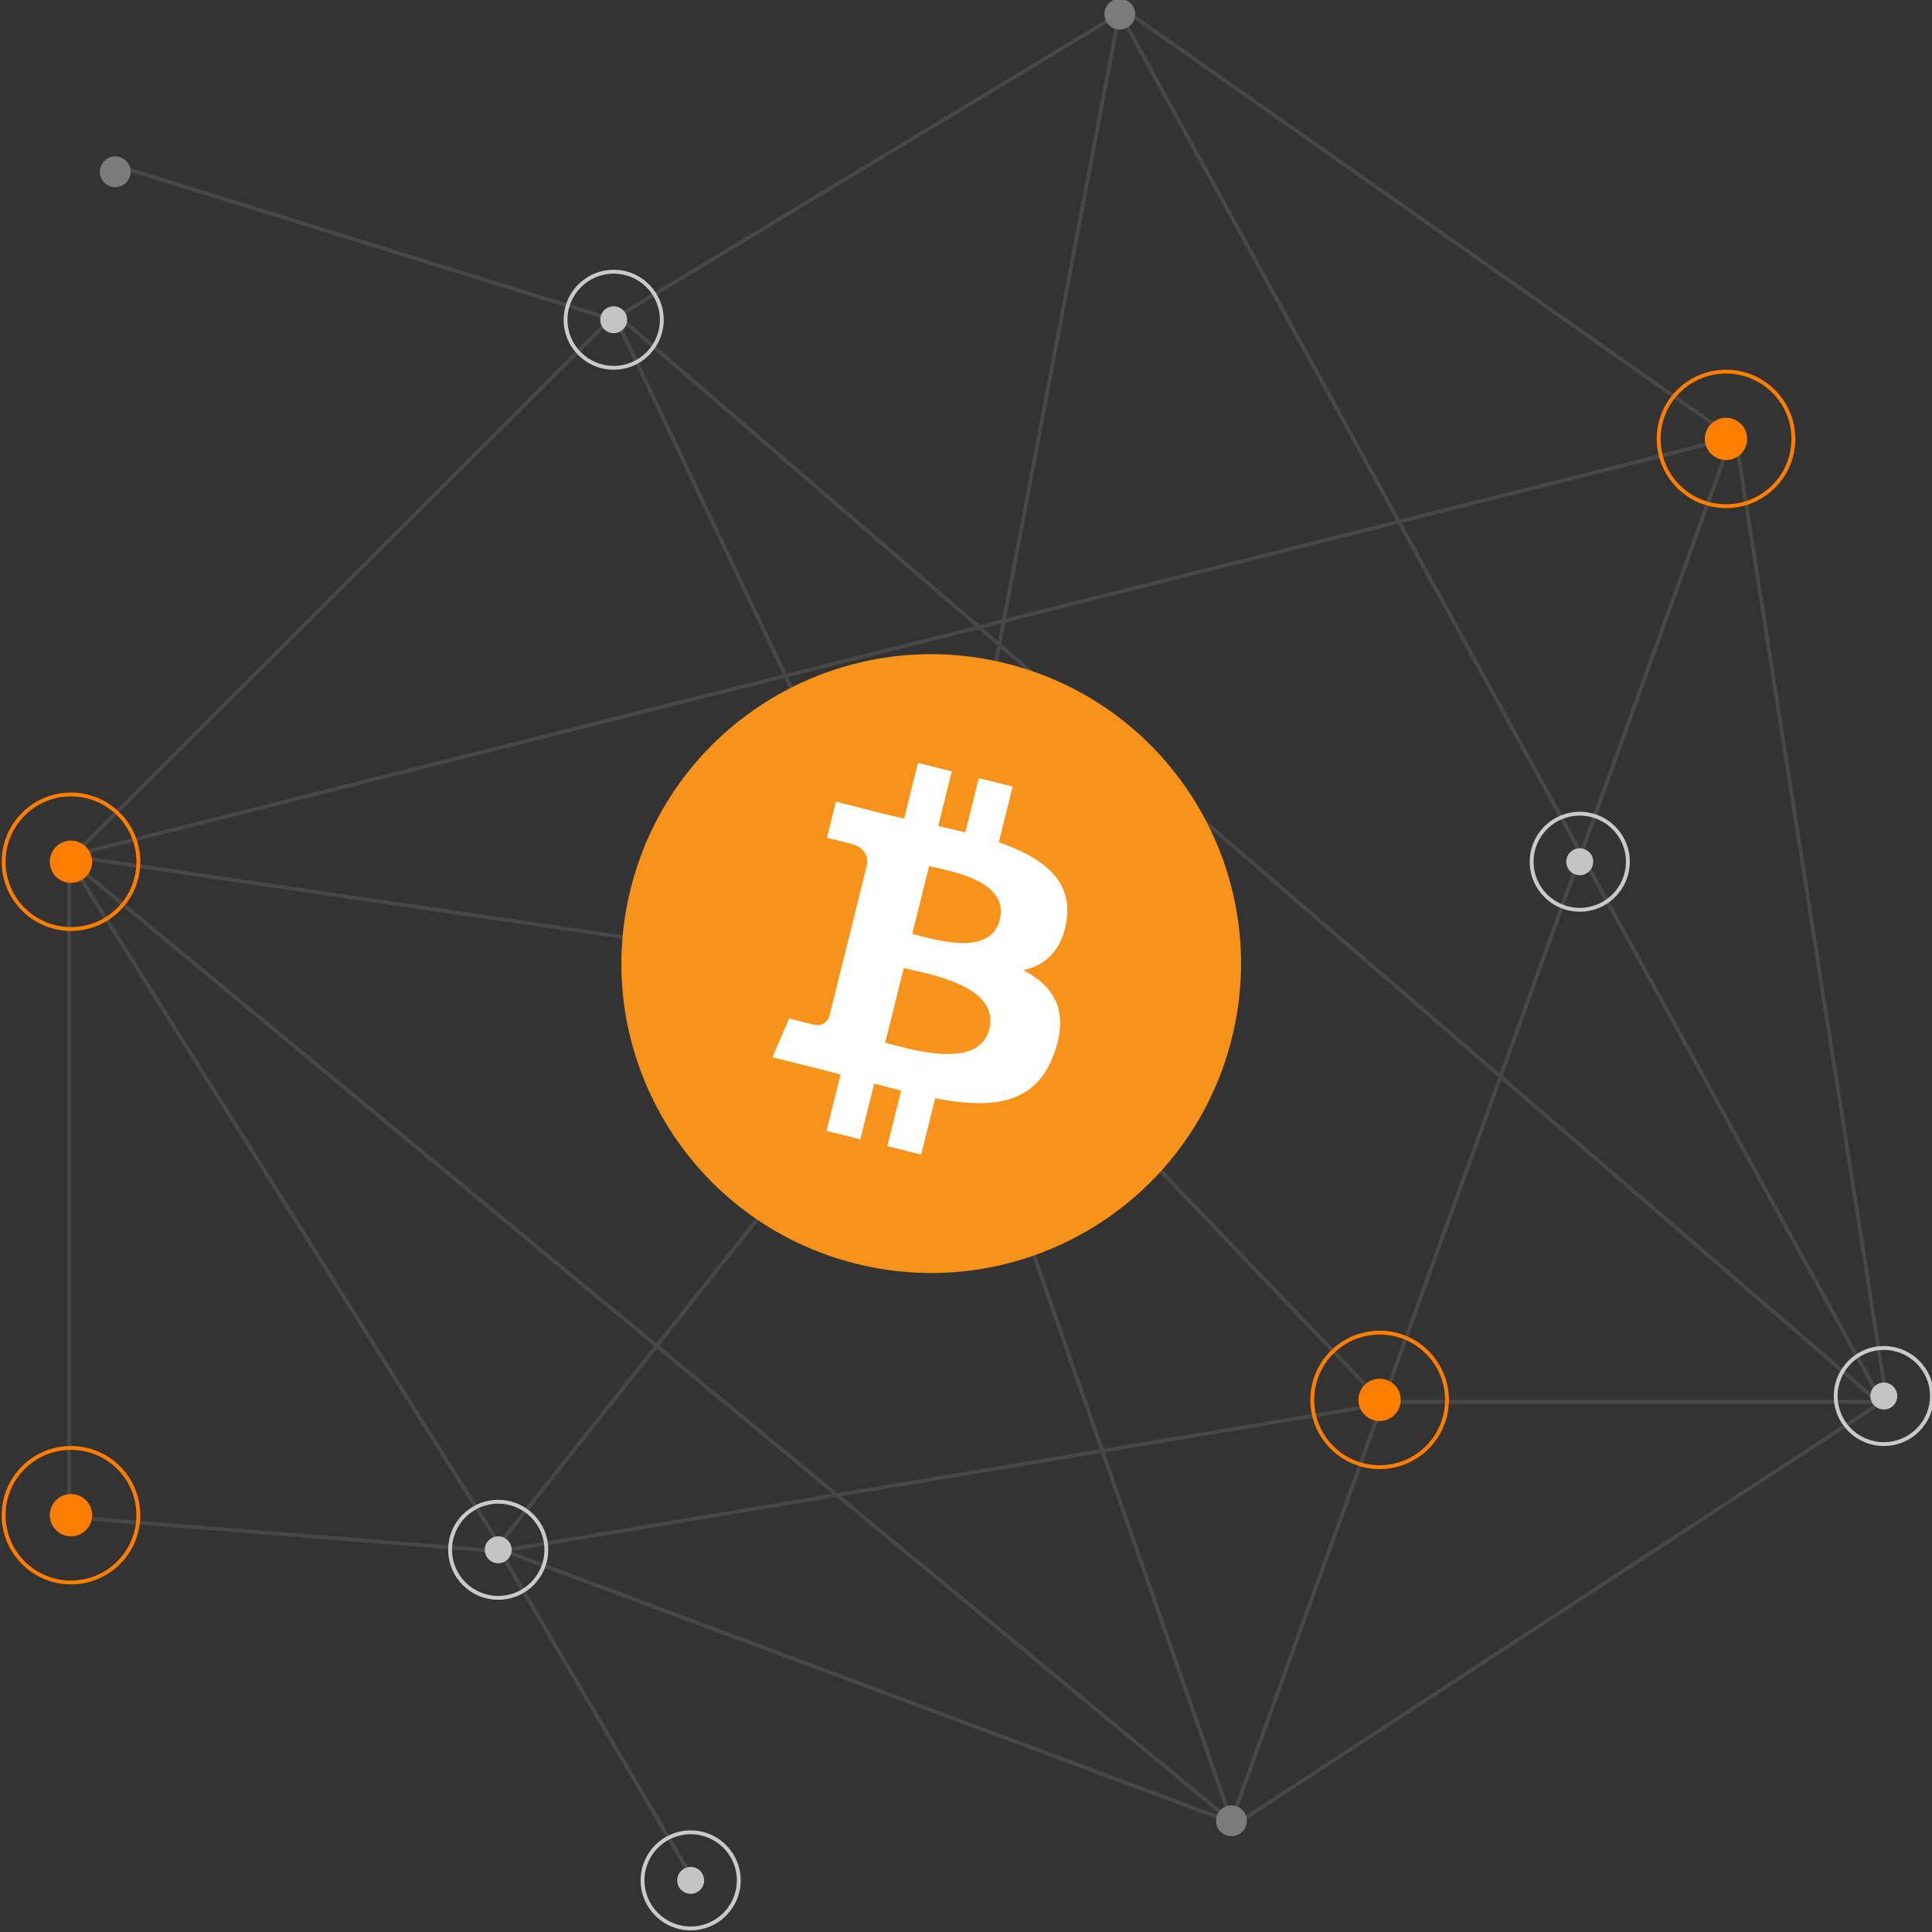 <?xml version="1.0" encoding="UTF-8" standalone="no"?>
<svg
   xmlns:dc="http://purl.org/dc/elements/1.1/"
   xmlns:cc="http://creativecommons.org/ns#"
   xmlns:rdf="http://www.w3.org/1999/02/22-rdf-syntax-ns#"
   xmlns:svg="http://www.w3.org/2000/svg"
   xmlns="http://www.w3.org/2000/svg"
   xmlns:xlink="http://www.w3.org/1999/xlink"
   id="svg175"
   version="1.1"
   viewBox="0 0 384 384"
   height="384"
   width="384">
  <rect x="0" y="0" width="384" height="384" fill="#333333" stroke="none"/>
  <title
     id="title2">Ver 3 get strated illustration</title>
  <desc
     id="desc4">Created using Figma</desc>
  <g
     transform="matrix(0.765,0,0,0.764,-4344.478,-1028.585)"
     id="Canvas">
    <g
       id="g152">
      <g
         id="Ver 3 get strated illustration">
        <g
           style="opacity:0.2"
           id="Group 8">
          <g
             id="Path 5">
            <use
               height="100%"
               width="100%"
               y="0"
               x="0"
               style="fill:#979797"
               id="use6"
               transform="translate(5697,1349)"
               xlink:href="#path0_stroke" />
          </g>
          <g
             id="Path 6">
            <use
               height="100%"
               width="100%"
               y="0"
               x="0"
               style="fill:#979797"
               id="use9"
               transform="translate(5923,1460)"
               xlink:href="#path1_stroke" />
          </g>
          <g
             id="Path 8">
            <use
               height="100%"
               width="100%"
               y="0"
               x="0"
               style="fill:#979797"
               id="use12"
               transform="translate(5808,1604)"
               xlink:href="#path2_stroke" />
          </g>
          <g
             id="Path 9">
            <use
               height="100%"
               width="100%"
               y="0"
               x="0"
               style="fill:#979797"
               id="use15"
               transform="translate(5839,1348)"
               xlink:href="#path3_stroke" />
          </g>
          <g
             id="Path 10">
            <use
               height="100%"
               width="100%"
               y="0"
               x="0"
               style="fill:#979797"
               id="use18"
               transform="translate(5697,1570)"
               xlink:href="#path4_stroke" />
          </g>
          <g
             id="Path 11">
            <use
               height="100%"
               width="100%"
               y="0"
               x="0"
               style="fill:#979797"
               id="use21"
               transform="translate(5697,1347)"
               xlink:href="#path5_stroke" />
          </g>
          <g
             id="Path 12">
            <use
               height="100%"
               width="100%"
               y="0"
               x="0"
               style="fill:#979797"
               id="use24"
               transform="translate(5708,1389)"
               xlink:href="#path6_stroke" />
          </g>
          <g
             id="Path 13">
            <use
               height="100%"
               width="100%"
               y="0"
               x="0"
               style="fill:#979797"
               id="use27"
               transform="translate(5932,1600)"
               xlink:href="#path7_stroke" />
          </g>
          <g
             id="Path 14">
            <use
               height="100%"
               width="100%"
               y="0"
               x="0"
               style="fill:#979797"
               id="use30"
               transform="translate(5808,1711)"
               xlink:href="#path8_stroke" />
          </g>
          <g
             id="Path 15">
            <use
               height="100%"
               width="100%"
               y="0"
               x="0"
               style="fill:#979797"
               id="use33"
               transform="translate(5809,1750)"
               xlink:href="#path9_stroke" />
          </g>
        </g>
        <g
           id="dots">
          <g
             id="Oval 2">
            <use
               height="100%"
               width="100%"
               y="0"
               x="0"
               style="fill:#c4c4c4"
               id="use37"
               transform="translate(5835,1426)"
               xlink:href="#path10_fill" />
          </g>
          <g
             id="g42">
            <use
               height="100%"
               width="100%"
               y="0"
               x="0"
               style="fill:#cacaca"
               id="use40"
               transform="translate(5826,1417)"
               xlink:href="#path11_stroke" />
          </g>
        </g>
        <g
           id="g53">
          <g
             id="g47">
            <use
               height="100%"
               width="100%"
               y="0"
               x="0"
               style="fill:#c4c4c4"
               id="use45"
               transform="translate(6165,1706)"
               xlink:href="#path10_fill" />
          </g>
          <g
             id="g51">
            <use
               height="100%"
               width="100%"
               y="0"
               x="0"
               style="fill:#cacaca"
               id="use49"
               transform="translate(6156,1697)"
               xlink:href="#path11_stroke" />
          </g>
        </g>
        <g
           id="g63">
          <g
             id="g57">
            <use
               height="100%"
               width="100%"
               y="0"
               x="0"
               style="fill:#c4c4c4"
               id="use55"
               transform="translate(6086,1567)"
               xlink:href="#path10_fill" />
          </g>
          <g
             id="g61">
            <use
               height="100%"
               width="100%"
               y="0"
               x="0"
               style="fill:#cacaca"
               id="use59"
               transform="translate(6077,1558)"
               xlink:href="#path11_stroke" />
          </g>
        </g>
        <g
           id="g73">
          <g
             id="g67">
            <use
               height="100%"
               width="100%"
               y="0"
               x="0"
               style="fill:#c4c4c4"
               id="use65"
               transform="translate(5805,1746)"
               xlink:href="#path10_fill" />
          </g>
          <g
             id="g71">
            <use
               height="100%"
               width="100%"
               y="0"
               x="0"
               style="fill:#cacaca"
               id="use69"
               transform="translate(5796,1737)"
               xlink:href="#path11_stroke" />
          </g>
        </g>
        <g
           id="g83">
          <g
             id="g77">
            <use
               height="100%"
               width="100%"
               y="0"
               x="0"
               style="fill:#c4c4c4"
               id="use75"
               transform="translate(5855,1832)"
               xlink:href="#path10_fill" />
          </g>
          <g
             id="g81">
            <use
               height="100%"
               width="100%"
               y="0"
               x="0"
               style="fill:#cacaca"
               id="use79"
               transform="translate(5846,1823)"
               xlink:href="#path11_stroke" />
          </g>
        </g>
        <g
           id="g89">
          <g
             id="g87">
            <use
               height="100%"
               width="100%"
               y="0"
               x="0"
               style="fill:#7b7b7b"
               id="use85"
               transform="translate(5995,1816)"
               xlink:href="#path12_fill" />
          </g>
        </g>
        <g
           id="g95">
          <g
             id="g93">
            <use
               height="100%"
               width="100%"
               y="0"
               x="0"
               style="fill:#7b7b7b"
               id="use91"
               transform="translate(5705,1387)"
               xlink:href="#path12_fill" />
          </g>
        </g>
        <g
           id="g101">
          <g
             id="g99">
            <use
               height="100%"
               width="100%"
               y="0"
               x="0"
               style="fill:#7b7b7b"
               id="use97"
               transform="translate(5966,1346)"
               xlink:href="#path12_fill" />
          </g>
        </g>
        <g
           id="Group 7">
          <g
             id="g105">
            <use
               height="100%"
               width="100%"
               y="0"
               x="0"
               style="fill:#ff7e00"
               id="use103"
               transform="translate(5692,1565)"
               xlink:href="#path13_fill" />
          </g>
          <g
             id="g109">
            <use
               height="100%"
               width="100%"
               y="0"
               x="0"
               style="fill:#ff7e00"
               id="use107"
               transform="translate(5680,1553)"
               xlink:href="#path14_stroke" />
          </g>
        </g>
        <g
           id="g120">
          <g
             id="g114">
            <use
               height="100%"
               width="100%"
               y="0"
               x="0"
               style="fill:#ff7e00"
               id="use112"
               transform="translate(5692,1735)"
               xlink:href="#path13_fill" />
          </g>
          <g
             id="g118">
            <use
               height="100%"
               width="100%"
               y="0"
               x="0"
               style="fill:#ff7e00"
               id="use116"
               transform="translate(5680,1723)"
               xlink:href="#path14_stroke" />
          </g>
        </g>
        <g
           id="g130">
          <g
             id="g124">
            <use
               height="100%"
               width="100%"
               y="0"
               x="0"
               style="fill:#ff7e00"
               id="use122"
               transform="translate(6032,1705)"
               xlink:href="#path13_fill" />
          </g>
          <g
             id="g128">
            <use
               height="100%"
               width="100%"
               y="0"
               x="0"
               style="fill:#ff7e00"
               id="use126"
               transform="translate(6020,1693)"
               xlink:href="#path14_stroke" />
          </g>
        </g>
        <g
           id="g140">
          <g
             id="g134">
            <use
               height="100%"
               width="100%"
               y="0"
               x="0"
               style="fill:#ff7e00"
               id="use132"
               transform="translate(6122,1455)"
               xlink:href="#path13_fill" />
          </g>
          <g
             id="g138">
            <use
               height="100%"
               width="100%"
               y="0"
               x="0"
               style="fill:#ff7e00"
               id="use136"
               transform="translate(6110,1443)"
               xlink:href="#path14_stroke" />
          </g>
        </g>
        <g
           id="Group 6">
          <g
             id="path3094">
            <use
               height="100%"
               width="100%"
               y="0"
               x="0"
               style="fill:#f7931a"
               id="use142"
               transform="translate(5841,1517)"
               xlink:href="#path15_fill" />
            <use
               height="100%"
               width="100%"
               y="0"
               x="0"
               style="fill:#f7931a"
               id="use144"
               transform="translate(5841,1517)"
               xlink:href="#path16_stroke" />
          </g>
          <g
             id="path3096">
            <use
               height="100%"
               width="100%"
               y="0"
               x="0"
               style="fill:#ffffff"
               id="use147"
               transform="translate(5879.74,1544.79)"
               xlink:href="#path17_fill" />
          </g>
        </g>
      </g>
    </g>
  </g>
  <defs
     id="defs173">
    <path
       d="m 433,111 0.494,-0.077 -0.085,-0.542 -0.531,0.134 z M 0,220 l -0.122,-0.485 0.05,0.98 z m 225,33 -0.073,0.495 0.475,0.069 0.089,-0.471 z m 247.494,106.923 -39,-249 -0.988,0.154 39,249 z m -39.616,-249.408 -433,109 0.244,0.97 433,-109 z m -432.951,109.98 225,33 0.146,-0.99 -225,-33 z M 225.491,253.093 l 48,-253 -0.982,-0.186 -48,253 z"
       id="path0_stroke" />
    <path
       d="m 76,360 -0.472,0.165 0.464,1.33 0.479,-1.325 z m -76.472,-217.835 76,218 0.944,-0.33 -76,-218 z M 76.47,360.17 206.47,0.17 205.53,-0.17 75.53,359.83 Z"
       id="path1_stroke" />
    <path
       d="m 0,145 -0.392,-0.311 -0.427,0.539 0.644,0.24 z M 114.608,-0.311 -0.392,144.689 0.392,145.311 115.392,0.311 Z M -0.175,145.468 l 190,71 0.35,-0.936 -190,-71 z"
       id="path2_stroke" />
    <path
       d="m 0,81 -0.259,-0.428 -0.387,0.234 0.194,0.408 z M 82.452,253.786 0.452,80.786 -0.452,81.214 81.548,254.214 Z M 0.259,81.428 134.259,0.428 133.741,-0.428 -0.259,80.572 Z"
       id="path3_stroke" />
    <path
       d="m 113,180 -0.04,0.498 0.993,0.079 -0.53,-0.843 z M 0,171 h -0.5 v 0.462 l 0.46,0.036 z M 0,0 0.423,-0.266 -0.5,-1.737 V 0 Z m 113.04,179.502 -113,-9 -0.079,0.996 113,9 z M 0.5,171 V 0 h -1 V 171 Z M -0.423,0.266 112.577,180.266 113.423,179.734 0.423,-0.266 Z"
       id="path4_stroke" />
    <path
       d="m 271.5,0 0.288,-0.409 -0.726,0.649 z m 199.5,364 0.274,0.418 0.387,-0.253 -0.223,-0.405 z m -168,110 -0.319,0.385 0.284,0.235 0.309,-0.202 z M 0,223 l -0.354,-0.354 -0.388,0.389 0.423,0.35 z m 142,-142 0.327,-0.379 -0.352,-0.303 -0.329,0.328 z M 432.288,112.591 271.788,-0.409 271.212,0.409 431.712,113.409 Z M 271.062,0.24 470.562,364.24 471.438,363.76 271.938,-0.24 Z M 470.726,363.582 l -168,110 0.548,0.836 168,-110 z m -167.407,110.033 -303,-251 -0.638,0.77 303,251 z M 0.354,223.354 142.354,81.354 141.646,80.646 -0.354,222.646 Z M 141.673,81.379 l 328,283 0.654,-0.758 -328,-283 z"
       id="path5_stroke" />
    <path
       d="M 132.148,40.523 0.148,-0.477 -0.148,0.477 131.852,41.477 Z"
       id="path6_stroke" />
    <path
       d="m 106,111 -0.362,0.345 0.148,0.155 H 106 Z m 132,-0.5 H 106 v 1 H 238 Z M 106.362,110.655 0.362,-0.345 -0.362,0.345 105.638,111.345 Z"
       id="path7_stroke" />
    <path
       d="M 0.082,39.493 234.082,0.493 233.918,-0.493 -0.082,38.507 Z"
       id="path8_stroke" />
    <path
       d="M -0.431,0.254 49.569,85.254 50.431,84.746 0.431,-0.254 Z"
       id="path9_stroke" />
    <path
       style="fill-rule:evenodd"
       d="M 3.5,7 C 5.433,7 7,5.433 7,3.5 7,1.567 5.433,0 3.5,0 1.567,0 0,1.567 0,3.5 0,5.433 1.567,7 3.5,7 Z"
       id="path10_fill" />
    <path
       d="m 12.5,25.5 c 7.18,0 13,-5.82 13,-13 h -1 c 0,6.627 -5.373,12 -12,12 z m 13,-13 c 0,-7.18 -5.82,-13 -13,-13 v 1 c 6.627,0 12,5.373 12,12 z m -13,-13 c -7.18,0 -13,5.82 -13,13 h 1 c 0,-6.627 5.373,-12 12,-12 z m -13,13 c 0,7.18 5.82,13 13,13 v -1 c -6.627,0 -12,-5.373 -12,-12 z"
       id="path11_stroke" />
    <path
       style="fill-rule:evenodd"
       d="M 4,8 C 6.209,8 8,6.209 8,4 8,1.791 6.209,0 4,0 1.791,0 0,1.791 0,4 0,6.209 1.791,8 4,8 Z"
       id="path12_fill" />
    <path
       style="fill-rule:evenodd"
       d="M 5.5,11 C 8.538,11 11,8.538 11,5.5 11,2.462 8.538,0 5.5,0 2.462,0 0,2.462 0,5.5 0,8.538 2.462,11 5.5,11 Z"
       id="path13_fill" />
    <path
       d="m 17.5,35.5 c 9.941,0 18,-8.059 18,-18 h -1 c 0,9.389 -7.611,17 -17,17 z m 18,-18 c 0,-9.941 -8.059,-18 -18,-18 v 1 c 9.389,0 17,7.611 17,17 z m -18,-18 c -9.941,0 -18,8.059 -18,18 h 1 c 0,-9.389 7.611,-17 17,-17 z m -18,18 c 0,9.941 8.059,18 18,18 v -1 c -9.389,0 -17,-7.611 -17,-17 z"
       id="path14_stroke" />
    <path
       d="M 157.605,99.353 C 146.919,142.21 103.507,168.292 60.64,157.605 17.791,146.92 -8.295,103.51 2.396,60.656 13.078,17.794 56.49,-8.291 99.344,2.394 142.209,13.079 168.292,56.493 157.605,99.353 Z"
       id="path15_fill" />
    <path
       d="m 157.605,99.353 0.486,0.121 v -1e-4 z m -96.965,58.252 -0.121,0.485 h 10e-5 z M 2.396,60.656 l 0.485,0.121 3e-5,-10e-5 z M 99.344,2.394 99.223,2.879 v 1e-5 z M 157.12,99.232 c -10.619,42.589 -53.76,68.508 -96.359,57.888 l -0.242,0.97 C 103.654,168.844 147.338,142.599 158.091,99.474 Z M 60.761,157.12 C 18.179,146.502 -7.743,103.363 2.882,60.777 L 1.911,60.535 C -8.847,103.657 17.402,147.338 60.519,158.09 Z M 2.882,60.777 C 13.496,18.183 56.637,-7.739 99.223,2.879 L 99.465,1.909 C 56.343,-8.843 12.659,17.405 1.911,60.535 Z M 99.223,2.879 C 141.82,13.497 167.74,56.64 157.12,99.232 l 0.971,0.242 C 168.844,56.346 142.598,12.661 99.465,1.909 Z"
       id="path16_stroke" />
    <path
       style="fill-rule:evenodd"
       d="M 58.814,20.662 62.414,6.158 53.625,3.958 50.121,18.079 C 47.81,17.501 45.437,16.955 43.079,16.415 L 46.609,2.2 37.825,0 34.223,14.498 c -1.913,-0.438 -3.79,-0.87 -5.612,-1.325 L 16.501,10.088 14.163,19.517 c 0,0 6.521,1.501 6.383,1.594 3.56,0.893 4.203,3.259 4.095,5.135 L 20.541,42.769 c 0.245,0.063 0.563,0.153 0.914,0.294 l -0.29,-0.073 c -0.206,-0.052 -0.42,-0.106 -0.638,-0.159 l -5.747,23.146 c -0.435,1.086 -1.54,2.716 -4.028,2.097 0.088,0.128 -6.388,-1.602 -6.388,-1.602 L 0,76.579 l 11.437,2.864 c 1.26,0.317 2.505,0.643 3.737,0.966 l 0.059,0.015 c 0.829,0.217 1.652,0.433 2.469,0.643 l -3.637,14.669 8.778,2.2 3.602,-14.514 c 2.398,0.654 4.726,1.257 7.004,1.825 l -3.589,14.446 8.789,2.2 3.637,-14.642 C 57.272,90.102 68.541,88.953 73.285,75.337 77.107,64.374 73.095,58.05 65.21,53.926 70.952,52.596 75.277,48.801 76.431,40.964 78.026,30.257 69.911,24.501 58.814,20.662 Z m -29.512,52.138 4.826,-19.434 c 0.592,0.149 1.315,0.311 2.132,0.496 l 0.027,0.006 c 7.417,1.672 22.617,5.098 20.064,15.382 -2.492,10.058 -18.165,5.9 -25.336,3.997 -0.645,-0.171 -1.222,-0.324 -1.713,-0.447 z M 40.711,26.842 36.336,44.469 c 0.414,0.103 0.898,0.234 1.442,0.379 5.979,1.603 19.02,5.099 21.292,-4.043 2.32,-9.351 -10.355,-12.169 -16.546,-13.546 -0.697,-0.155 -1.311,-0.291 -1.812,-0.417 z"
       id="path17_fill" />
  </defs>
</svg>
